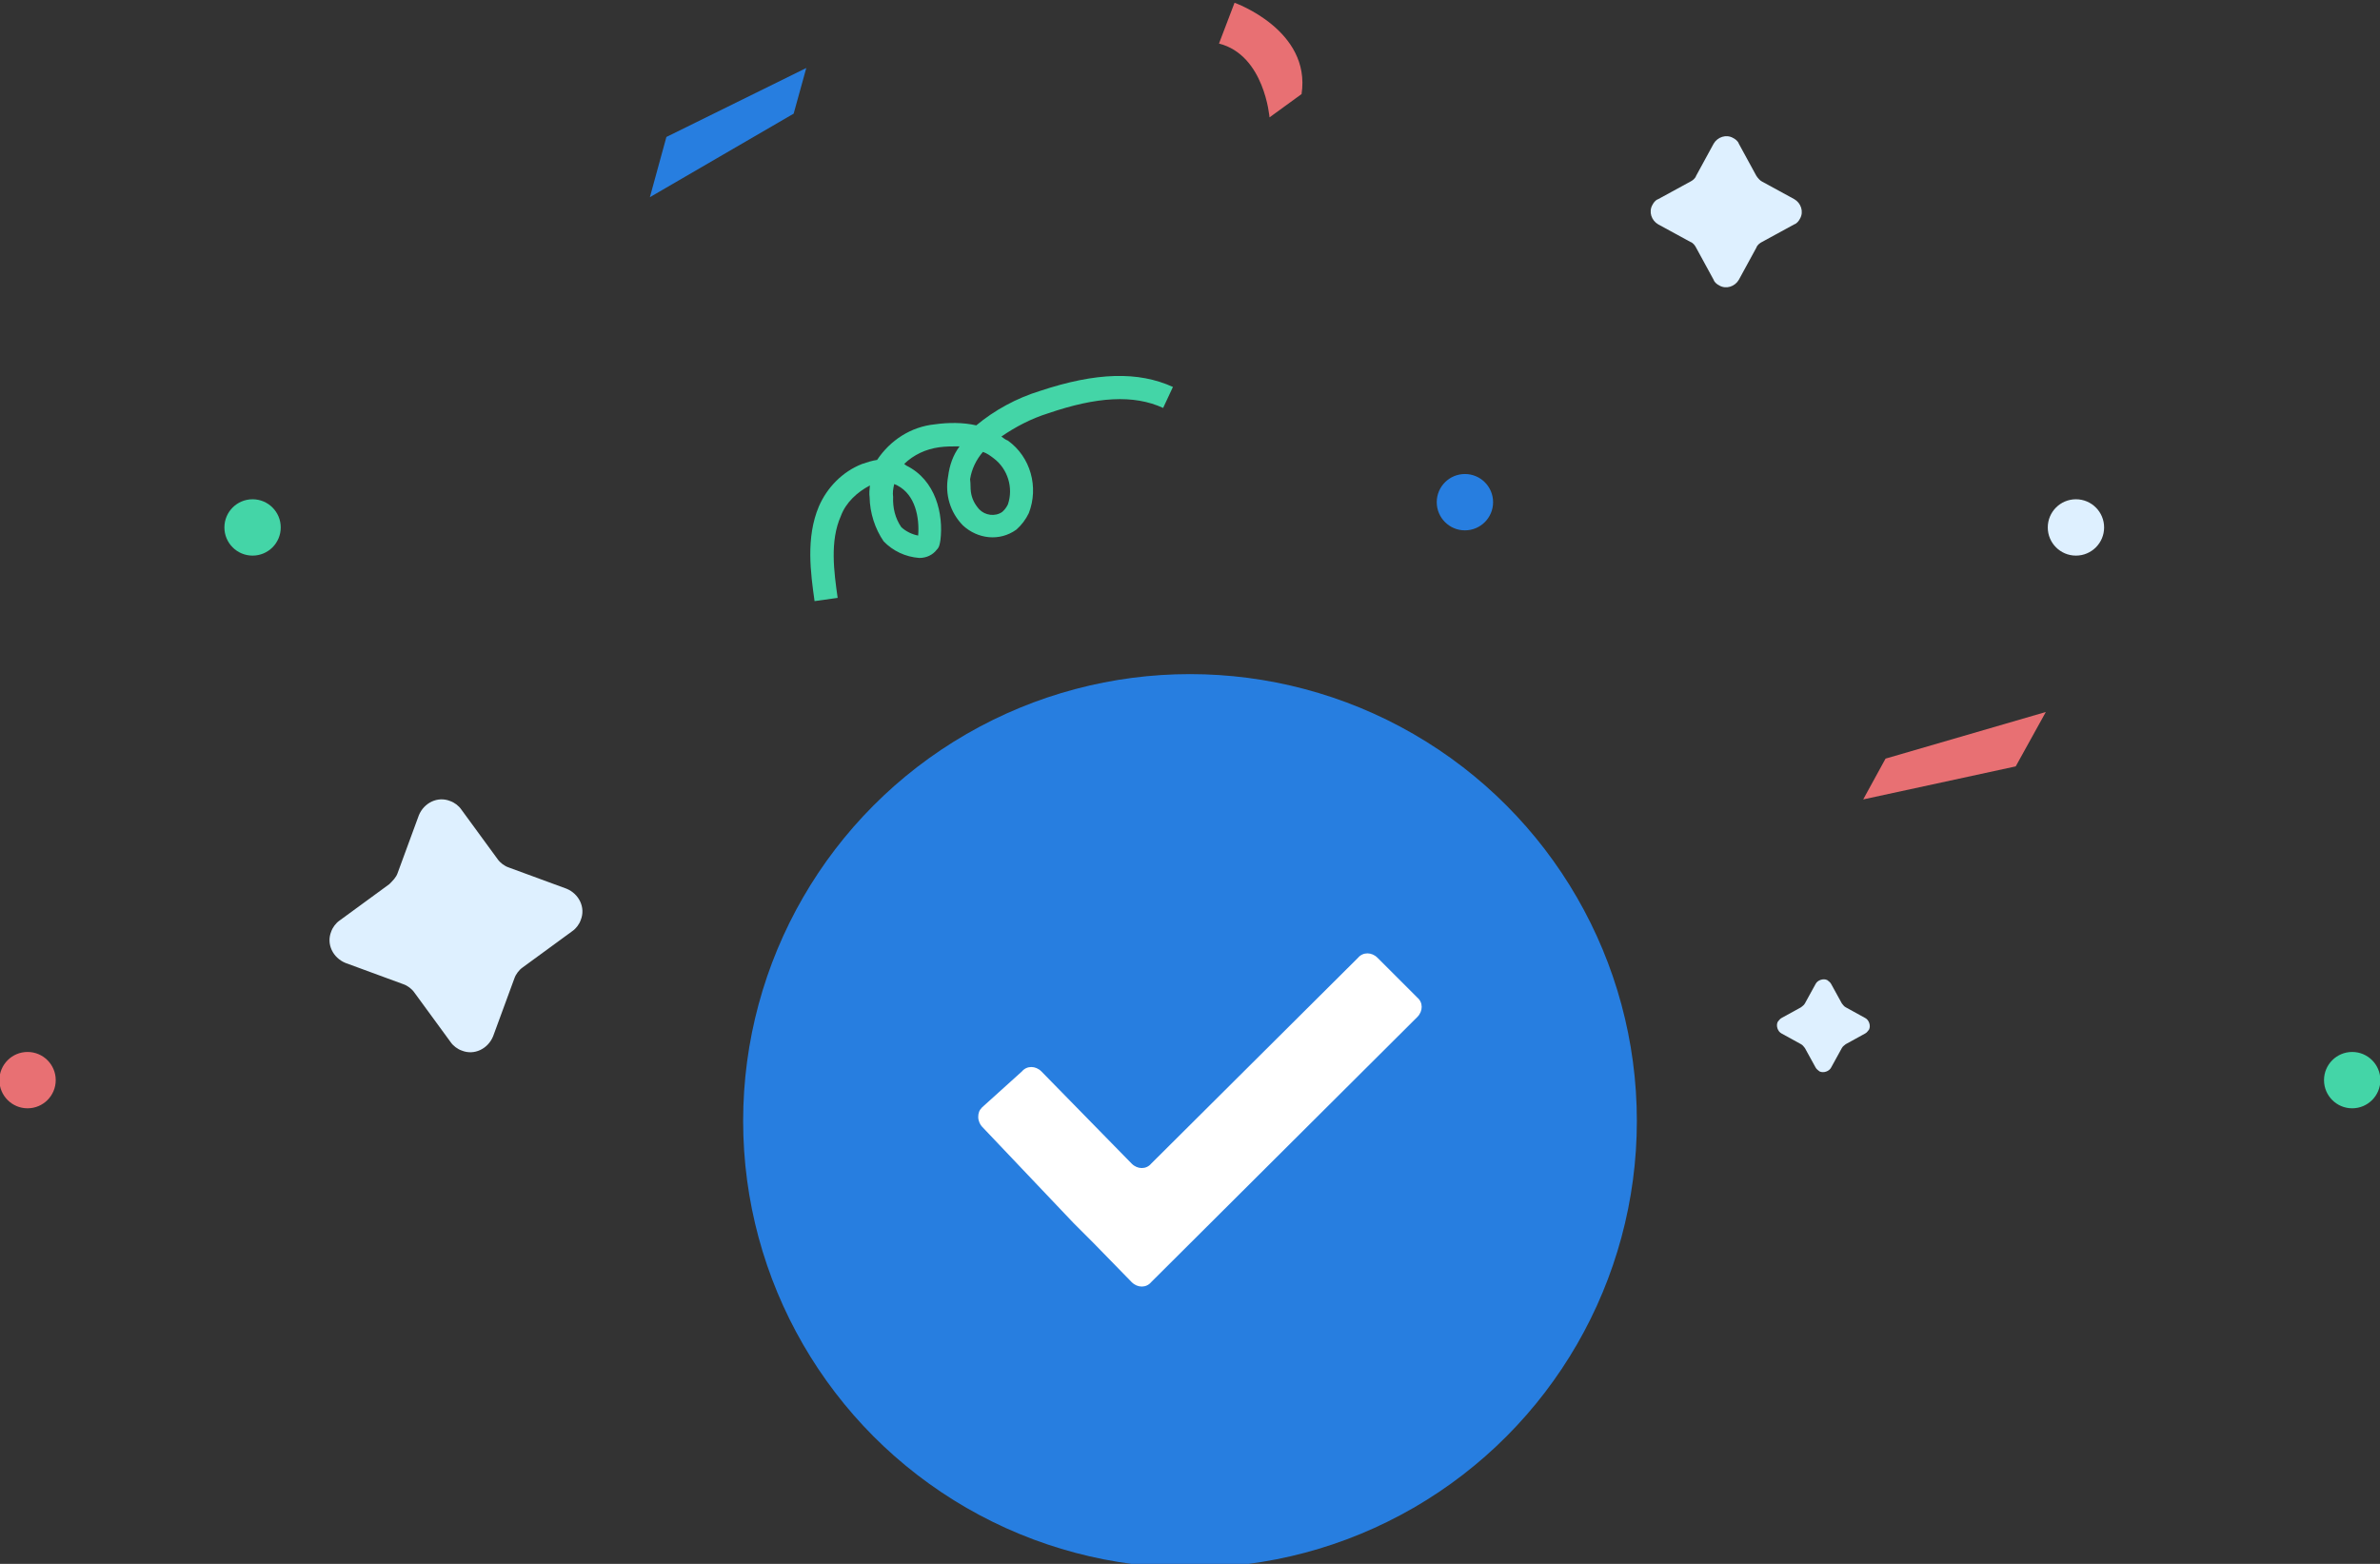 <?xml version="1.0" encoding="utf-8"?>
<!-- Generator: Adobe Illustrator 25.3.1, SVG Export Plug-In . SVG Version: 6.00 Build 0)  -->
<svg version="1.1" id="Layer_1" xmlns="http://www.w3.org/2000/svg" xmlns:xlink="http://www.w3.org/1999/xlink" x="0px" y="0px"
	 viewBox="0 0 245 161" style="enable-background:new 0 0 245 161;" xml:space="preserve">
<rect x="0" y="0" width="245" height="161" fill="#333333" stroke="none"/>
<style type="text/css">
	.st0{fill:#277EE0;}
	.st1{fill-rule:evenodd;clip-rule:evenodd;fill:#FFFFFF;}
	.st2{fill:#E87073;}
	.st3{fill:#44D5A7;}
	.st4{fill:#DEF0FF;}
</style>
<g id="Success_Check">
	<g id="Group_456" transform="translate(-597 -129)">
		<circle id="Ellipse_11" class="st0" cx="719.5" cy="244.4" r="46"/>
		<path id="_103184_checkmark_yes_ok_check_icon" class="st1" d="M738.8,227.6c-0.6-0.6-1.5-0.6-2,0c0,0,0,0,0,0l-21.3,21.2
			c-0.5,0.6-1.4,0.6-2,0c0,0,0,0,0,0l-9.3-9.5c-0.6-0.6-1.5-0.6-2,0c0,0,0,0,0,0l-4.1,3.7c-0.3,0.3-0.4,0.6-0.4,1
			c0,0.4,0.2,0.8,0.4,1l9.4,9.9c0.6,0.6,1.5,1.5,2,2l4,4.1c0.6,0.6,1.5,0.6,2,0l27.4-27.3c0.6-0.6,0.6-1.5,0-2L738.8,227.6z"/>
		<g id="Group_453" transform="translate(-3.463 5)">
			<circle id="Ellipse_14" class="st2" cx="603.3" cy="235.2" r="2.9"/>
			<circle id="Ellipse_13" class="st3" cx="842.6" cy="235.2" r="2.9"/>
		</g>
		<circle id="Ellipse_15" class="st3" cx="623" cy="183.3" r="2.9"/>
		<circle id="Ellipse_18" class="st4" cx="810.7" cy="183.3" r="2.9"/>
		<circle id="Ellipse_17" class="st0" cx="747.8" cy="180.7" r="2.9"/>
		<path id="Path_353" class="st4" d="M778.4,147.7l3.3,1.8c0.7,0.4,1,1.3,0.6,2c-0.1,0.2-0.3,0.5-0.6,0.6l-3.3,1.8
			c-0.2,0.1-0.5,0.3-0.6,0.6l-1.8,3.3c-0.4,0.7-1.3,1-2,0.6c-0.2-0.1-0.5-0.3-0.6-0.6l-1.8-3.3c-0.1-0.2-0.3-0.5-0.6-0.6l-3.3-1.8
			c-0.7-0.4-1-1.3-0.6-2c0.1-0.2,0.3-0.5,0.6-0.6l3.3-1.8c0.2-0.1,0.5-0.3,0.6-0.6l1.8-3.3c0.4-0.7,1.3-1,2-0.6
			c0.2,0.1,0.5,0.3,0.6,0.6l1.8,3.3C778,147.4,778.2,147.6,778.4,147.7z"/>
		<path id="Path_361" class="st4" d="M787,232.7l2,1.1c0.4,0.2,0.6,0.8,0.4,1.2c-0.1,0.1-0.2,0.3-0.4,0.4l-2,1.1
			c-0.1,0.1-0.3,0.2-0.4,0.4l-1.1,2c-0.2,0.4-0.8,0.6-1.2,0.4c-0.1-0.1-0.3-0.2-0.4-0.4l-1.1-2c-0.1-0.1-0.2-0.3-0.4-0.4l-2-1.1
			c-0.4-0.2-0.6-0.8-0.4-1.2c0.1-0.1,0.2-0.3,0.4-0.4l2-1.1c0.1-0.1,0.3-0.2,0.4-0.4l1.1-2c0.2-0.4,0.8-0.6,1.2-0.4
			c0.1,0.1,0.3,0.2,0.4,0.4l1.1,2C786.7,232.4,786.8,232.6,787,232.7z"/>
		<path id="Path_355" class="st0" d="M680,136l-14.4,7.1l-1.7,6.2l14.8-8.6L680,136z"/>
		<path id="Path_359" class="st2" d="M788.8,211.3l15.7-3.4l3.1-5.6l-16.5,4.8L788.8,211.3z"/>
		<g id="Group_451" transform="translate(680.91 190.574) rotate(-98)">
			<path id="Path_357" class="st3" d="M16.4,39.5l-2-1.3c1.8-2.8,2.1-6.6,1.1-11.8c-0.3-1.8-0.9-3.5-1.7-5.1
				c-0.2,0.2-0.4,0.4-0.5,0.6c-2,2.1-5.2,2.5-7.7,1.1c-0.6-0.4-1.1-0.9-1.5-1.5c-1-1.9-0.4-4.1,1.2-5.4c1.5-1.1,3.4-1.4,5.2-0.8
				c1.1,0.3,2.1,0.8,2.9,1.6c0.1-0.7,0.2-1.4,0.2-2.1c0-1.4-0.4-2.7-1.2-3.8l-0.2,0.2c-1.9,2.8-5.5,3.1-8.1,2.4
				c-0.3-0.1-0.7-0.2-0.9-0.5c-0.5-0.5-0.7-1.2-0.6-1.9c0.3-1.4,1.1-2.6,2.2-3.4C6.2,7.1,7.9,6.8,9.5,7c0.4,0,0.8,0.1,1.2,0.2
				C10.2,5.8,9.3,4.5,8,3.8C5.6,2.3,2.4,2.3-0.3,2.3l0-2.4c2.9,0,6.6,0,9.6,1.8c1.8,1.1,3.2,2.9,3.7,5c0.1,0.5,0.2,1.1,0.2,1.6
				c1.8,1.6,2.9,3.9,2.8,6.4c0,1.4-0.2,2.9-0.7,4.2c1.3,2.1,2.2,4.5,2.6,7C19,31.9,18.5,36.2,16.4,39.5z M8.6,17.4
				c-0.7,0-1.3,0.2-1.9,0.6c-0.7,0.5-1,1.5-0.6,2.3c0.2,0.3,0.4,0.5,0.7,0.7c1.6,0.8,3.6,0.5,4.9-0.8c0.3-0.3,0.6-0.6,0.8-1
				c-0.7-0.8-1.6-1.4-2.6-1.7C9.4,17.5,9,17.4,8.6,17.4L8.6,17.4z M4.9,11.4c1.8,0.4,4.2,0.3,5.4-1.4c0.1-0.1,0.1-0.2,0.2-0.3
				C10,9.5,9.6,9.4,9.2,9.4C8.1,9.2,7,9.3,6,9.8C5.5,10.2,5.1,10.8,4.9,11.4L4.9,11.4z"/>
		</g>
		<g id="Group_452" transform="translate(632.846 238.797) rotate(-98)">
			<path id="Path_358" class="st4" d="M19,7.8l5.6,3c1.2,0.7,1.7,2.2,1,3.4c-0.2,0.4-0.6,0.8-1,1l-5.6,3c-0.4,0.2-0.8,0.6-1,1
				l-3,5.6c-0.7,1.2-2.2,1.7-3.4,1c-0.4-0.2-0.8-0.6-1-1l-3-5.6c-0.2-0.4-0.6-0.8-1-1l-5.6-3c-1.2-0.7-1.7-2.2-1-3.4
				c0.2-0.4,0.6-0.8,1-1l5.6-3c0.4-0.2,0.8-0.6,1-1l3-5.6c0.7-1.2,2.2-1.7,3.4-1c0.4,0.2,0.8,0.6,1,1l3,5.6
				C18.3,7.2,18.6,7.6,19,7.8z"/>
		</g>
		<g id="Group_454" transform="translate(-108.015 -115.916)">
			<path id="Path_360" class="st2" d="M839,254.6c1-6.6-6.9-9.4-6.9-9.4l-1.6,4.2c4.7,1.2,5.2,7.6,5.2,7.6L839,254.6z"/>
		</g>
	</g>
</g>
</svg>
